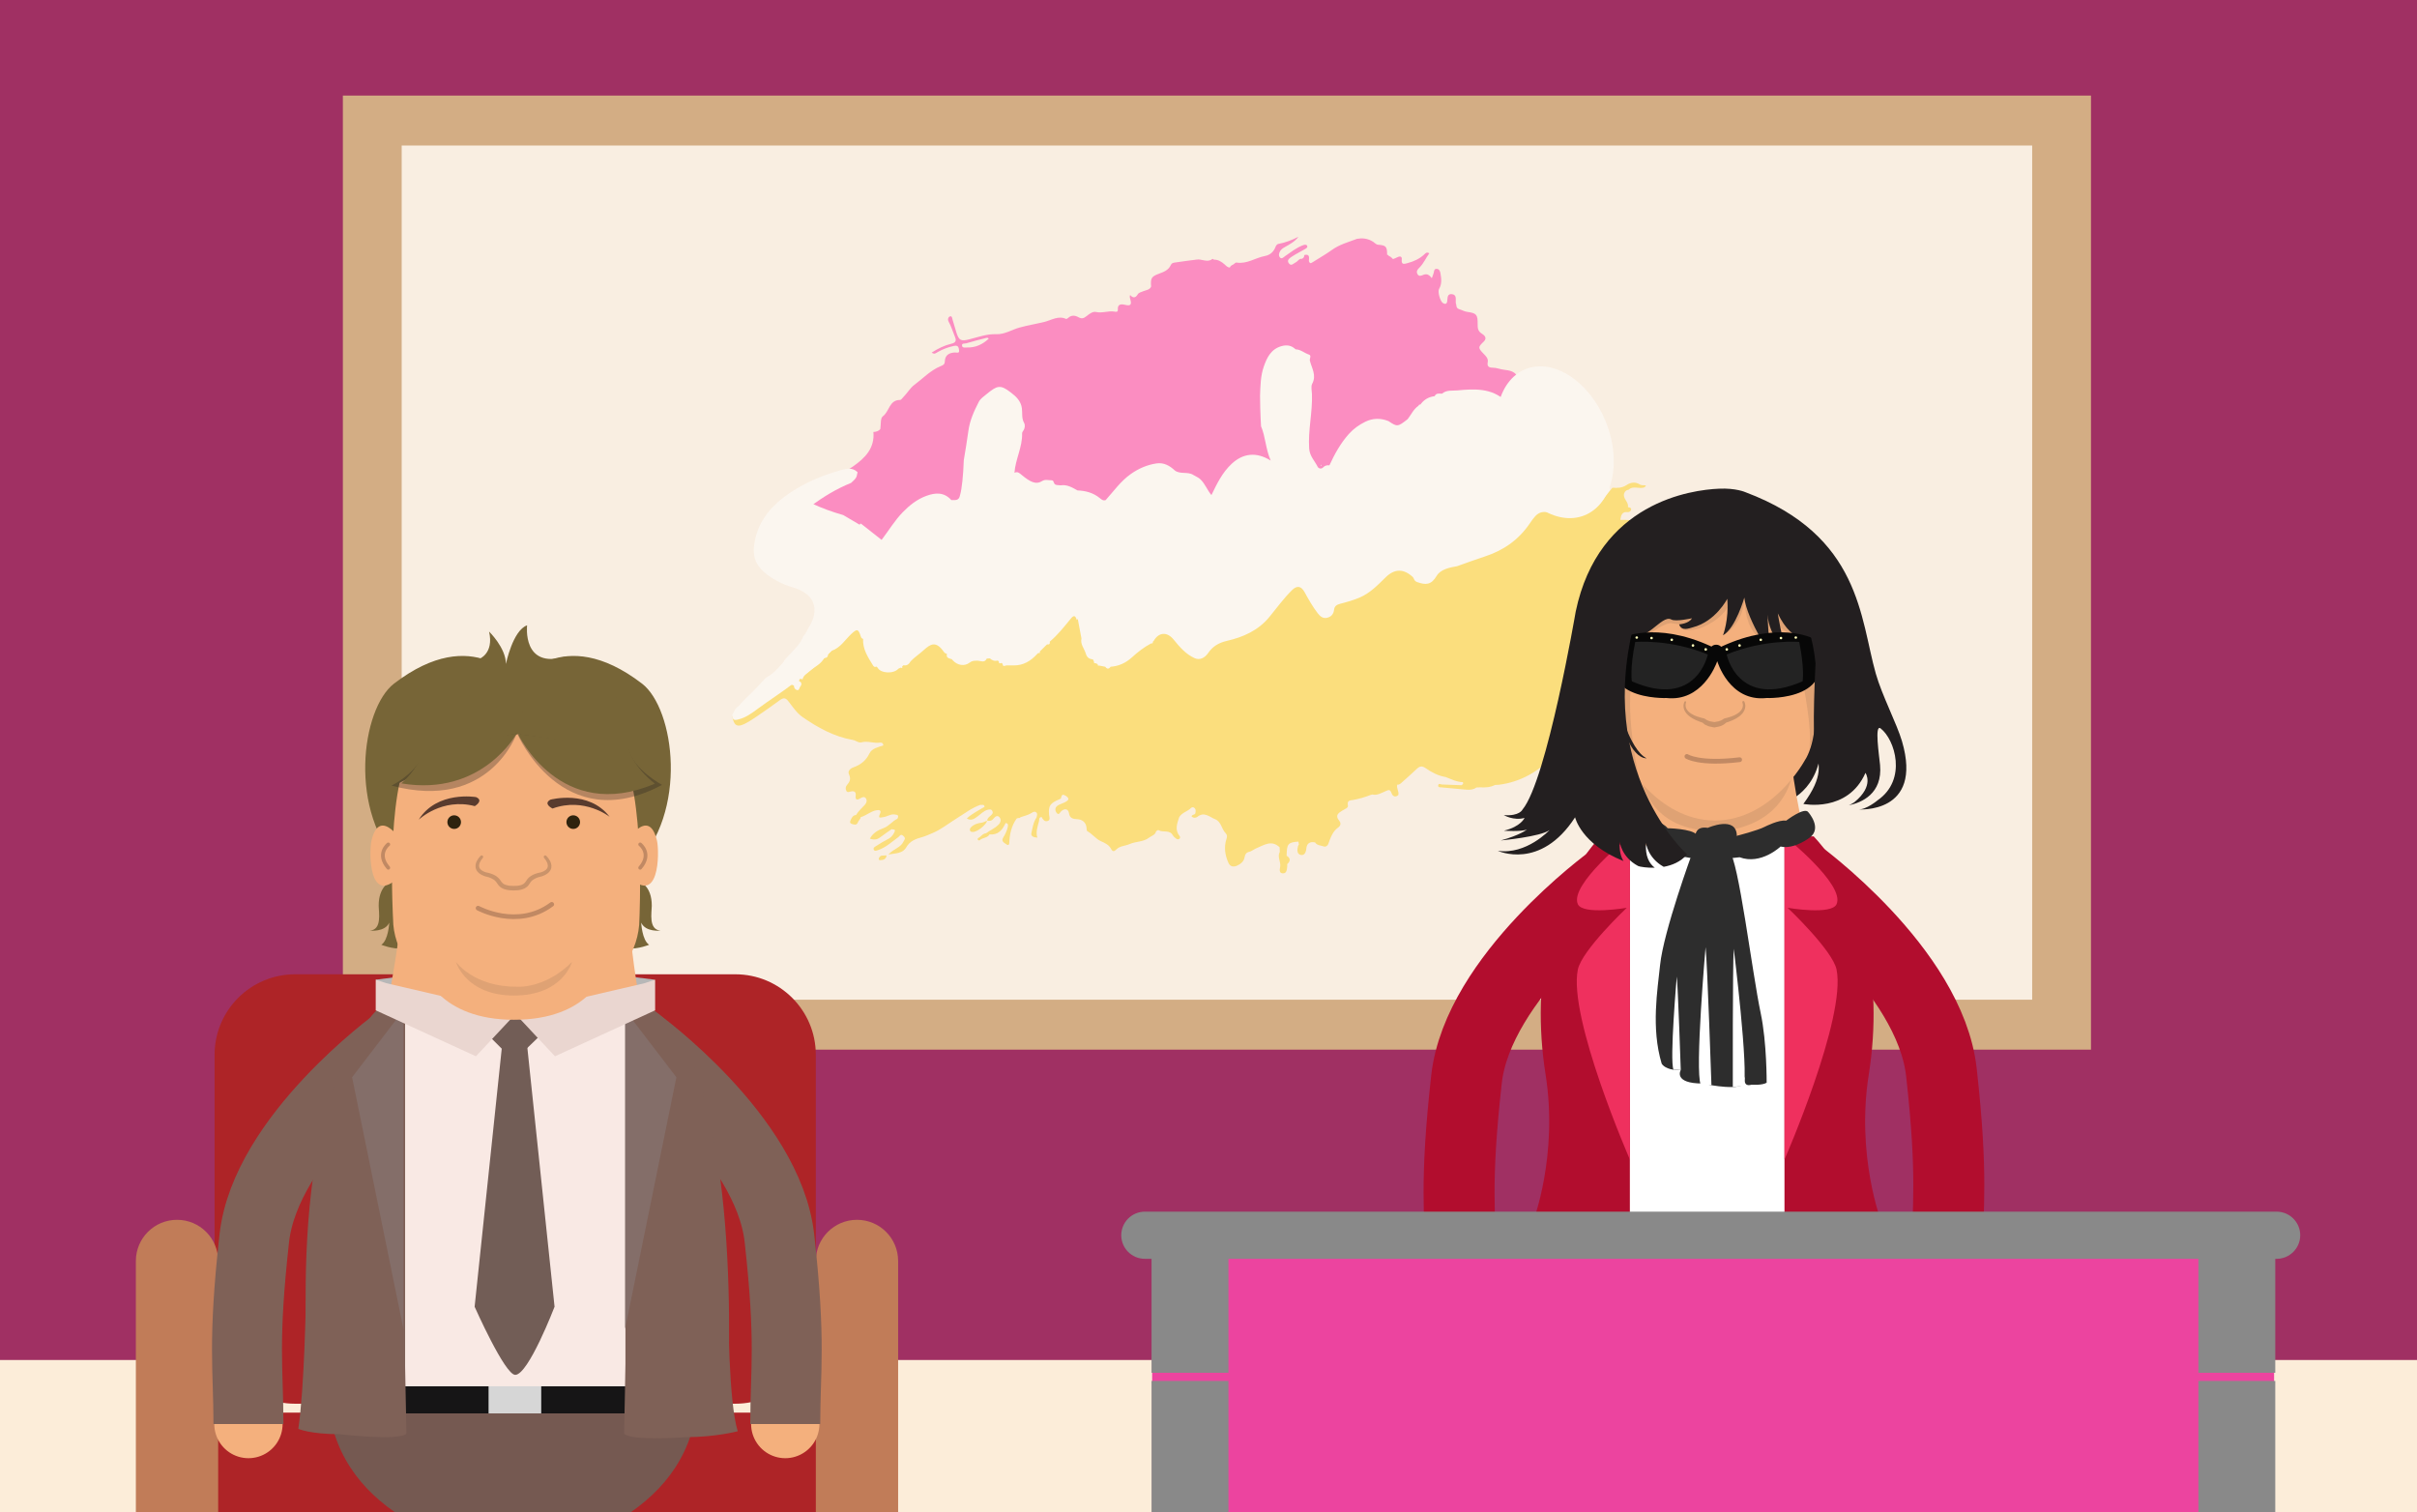 <?xml version="1.0" encoding="utf-8"?>
<!-- Generator: Adobe Illustrator 16.0.0, SVG Export Plug-In . SVG Version: 6.00 Build 0)  -->
<!DOCTYPE svg PUBLIC "-//W3C//DTD SVG 1.1//EN" "http://www.w3.org/Graphics/SVG/1.1/DTD/svg11.dtd">
<svg version="1.1" id="Layer_1" xmlns="http://www.w3.org/2000/svg" xmlns:xlink="http://www.w3.org/1999/xlink" x="0px" y="0px"
	 width="493.135px" height="308.511px" viewBox="0 0 493.135 308.511" enable-background="new 0 0 493.135 308.511"
	 xml:space="preserve">
<g>
	<rect y="-0.008" fill="#A03063" width="493.135" height="308.527"/>
	<rect y="277.492" fill="#FCEDD9" width="493.135" height="31.027"/>
	<rect x="42.559" y="288.23" fill="#AE2427" width="124.666" height="20.289"/>
	<rect x="69.955" y="19.5" fill="#D3AD84" width="356.666" height="194.666"/>
	<rect x="81.955" y="29.689" fill="#F9EEE1" width="332.666" height="174.289"/>
	<g opacity="0.5">
		<polygon fill-rule="evenodd" clip-rule="evenodd" fill="#FEFEFE" points="159.867,138.841 162.311,142.043 191.084,140.99 
			299.854,129.827 323.107,114.156 323.611,96.462 329.932,103.541 326.898,95.958 315.018,83.32 290.754,74.726 270.785,63.099 
			236.158,67.396 207.344,75.231 181.814,96.715 168.006,99.671 157.299,108.848 160.836,114.914 169.684,119.463 165.639,133.619 
					"/>
		<g>
			<path fill-rule="evenodd" clip-rule="evenodd" fill="#FDCE1A" d="M198.088,168.819c-0.189,0.202-0.264,0.431-0.156,0.688
				c0.098,0.232,0.32,0.231,0.531,0.244c0.848,0.051,2.707-1.389,2.947-2.281c-0.379,0.068-0.664,0.327-1.104,0.383
				C199.533,167.952,198.686,168.178,198.088,168.819z"/>
			<path fill-rule="evenodd" clip-rule="evenodd" fill="#FDCE1A" d="M201.41,167.47c0,0,0.014-0.003,0.021-0.004
				c0-0.002,0-0.004,0-0.007c0,0-0.012-0.001-0.016-0.002C201.414,167.462,201.412,167.466,201.41,167.47z"/>
			<path fill-rule="evenodd" clip-rule="evenodd" fill="#FDCE1A" d="M179.303,175.16c-0.059,0.188,0.035,0.347,0.23,0.344
				c0.6-0.008,1.158-0.11,1.338-0.814c0.01-0.034-0.016-0.078-0.043-0.18C180.287,174.653,179.568,174.322,179.303,175.16z"/>
			<path fill-rule="evenodd" clip-rule="evenodd" fill="#FDCE1A" d="M342.879,108.647c-0.166-0.487-0.617-0.253-0.977-0.155
				c-1.865,0.515-3.746,0.336-5.619,0.084c-0.646-0.088-1.209-0.287-0.566-1.118c0.252-0.325,0.252-0.849-0.299-0.835
				c-1.24,0.029-2.373-0.549-3.598-0.537c0,0.001-0.023-0.014-0.023-0.014c-0.414,0-0.828,0-1.209,0
				c0.148-0.956,0.355-1.73,1.506-1.579c0.256,0.034,0.604-0.125,0.686-0.457c0.105-0.423-0.234-0.467-0.523-0.535
				c-0.041-0.01-0.117-0.032-0.115-0.037c0.213-1.059-1.092-1.7-0.771-2.772c0.127-0.425,0.434-0.714,0.908-0.766
				c0.977-0.927,2.232-0.049,3.283-0.506c0.092-0.133,0.186-0.267,0.277-0.399c-0.41-0.039-0.902,0.055-1.213-0.143
				c-0.984-0.626-1.91-0.469-2.787,0.104c-0.895,0.586-1.846,0.616-2.844,0.53l-0.043,0.034c-1.627,1.821-2.73,4.122-5.205,5.152
				c-2.047,0.852-4.037,0.601-6.078,0.206c-0.123-0.023-0.24-0.071-0.363-0.101c-2.908-0.679-3.51-0.492-5.162,1.957
				c-2.271,3.364-5.373,5.548-9.205,6.787c-1.898,0.614-3.766,1.315-5.648,1.978c0.068,0.193,0.139,0.385,0.207,0.577
				c-0.068-0.192-0.139-0.384-0.207-0.577c-1.59,0.268-3.396,0.66-4.172,1.975c-1.107,1.875-2.232,1.892-3.99,1.262
				c-0.68-0.243-0.582-0.766-0.938-1.084c-1.865-1.678-3.682-1.649-5.49,0.127c-1.613,1.582-3.197,3.229-5.316,4.128
				c-1.262,0.536-2.602,0.914-3.934,1.256c-0.697,0.179-1.182,0.485-1.258,1.188c-0.102,0.922-0.594,1.481-1.443,1.678
				c-0.826,0.191-1.412-0.3-1.883-0.909c-1.049-1.354-1.881-2.844-2.705-4.341c-0.695-1.262-1.564-1.376-2.553-0.397
				c-1.699,1.682-3.102,3.615-4.607,5.456c-2.271,2.778-5.354,4.136-8.67,4.894c-1.699,0.389-2.908,1.135-3.834,2.483
				c-0.693,1.01-1.717,1.511-2.748,1.053c-1.83-0.812-3.105-2.334-4.326-3.829c-1.283-1.571-2.98-1.525-4.033,0.292
				c-0.062,0.062-0.127,0.123-0.189,0.185c0.064,0.289-0.064,0.382-0.336,0.332c-1.447,0.766-2.723,1.757-3.932,2.862
				c-1.215,1.111-2.666,1.791-4.342,1.908c-0.361,0.503-0.723,0.503-1.084,0c-0.41-0.079-0.82-0.159-1.232-0.238
				c-0.248,0.055-0.365-0.022-0.295-0.291c-0.154-0.067-0.311-0.135-0.465-0.202c-0.252,0.051-0.355-0.05-0.307-0.304
				c-0.074-0.156-0.15-0.312-0.225-0.47c-0.764-0.076-1.213-0.359-1.465-1.22c-0.295-1.01-1.145-1.854-0.871-3.039
				c-0.256-1.35-0.512-2.7-0.766-4.05c-0.014,0.04-0.018,0.086-0.041,0.118c-0.043,0.058-0.1,0.106-0.15,0.158
				c-0.371-1.394-0.963-0.594-1.379-0.084c-1.291,1.582-2.557,3.178-4.131,4.496c0.084,0.457-0.109,0.639-0.561,0.564
				c-0.494,0.485-0.988,0.972-1.482,1.457c0.105,0.296,0.008,0.391-0.287,0.287c-0.082,0.072-0.162,0.145-0.244,0.217
				c-1.295,1.421-2.822,2.359-4.818,2.326c-0.477-0.002-0.951-0.003-1.426-0.005c-0.314,0.028-0.756,0.398-0.801-0.298
				c-0.068-0.069-0.137-0.139-0.205-0.208c-0.301,0.115-0.592,0.213-0.57-0.294c-0.072-0.063-0.145-0.126-0.217-0.189
				c-0.619,0.167-1.146-0.006-1.602-0.44c-0.213,0.014-0.428,0.026-0.641,0.04c-0.441,0.979-1.305,0.422-1.936,0.432
				c-0.596,0.01-1.043-0.014-1.568,0.396c-1.041,0.81-2.467,0.561-3.406-0.442c-0.068-0.08-0.135-0.161-0.201-0.241
				c-0.506-0.209-1.242-0.205-1.012-1.095c-0.24-0.074-0.455-0.157-0.613-0.388c-1.623-2.35-2.729-1.661-4.145-0.371
				c-0.859,0.783-1.84,1.413-2.643,2.252c-0.33,0.552-0.732,0.977-1.461,0.817c-0.094,0.077-0.188,0.154-0.281,0.23
				c0.117,0.337-0.008,0.396-0.299,0.259c-0.16,0.074-0.318,0.148-0.477,0.222c-0.965,1.107-3.637,0.965-4.232-0.225
				c-0.084-0.073-0.168-0.146-0.25-0.219c-0.348,0.202-0.537,0.007-0.709-0.27c-1.023-1.66-2.107-3.297-2-5.377
				c-0.273-0.058-0.383-0.229-0.471-0.5c-0.498-1.544-0.754-1.619-1.953-0.488c-1.273,1.202-2.201,2.804-3.98,3.418
				c-0.244,0.228-0.488,0.455-0.732,0.683c-0.012,0.531-0.279,0.801-0.814,0.798c-0.617,1.259-1.934,1.748-2.896,2.627
				c-0.572,0.522-1.33,0.877-1.516,1.735c-0.389-0.204-0.662-0.163-0.711,0.342c0.607,0.225,0.572,0.746,0.279,1.071
				c-0.23,0.257-0.209,0.855-0.65,0.768c-0.391-0.077-0.688-0.441-0.674-0.926c-0.912-0.425-1.516-0.217-2.199,0.613
				c-0.66,0.8-1.857,0.951-2.711,1.691c-1.217,1.053-2.699,1.8-4.078,2.659c-0.639,0.397-1.287,0.293-1.627-0.353
				c-0.133-0.252-0.188-0.532-0.107-0.788l0.275,1.413c-0.025,0.195,1.459,1.628-0.338,0.253c-0.229-0.175-1.818,0.556-1.77,0.843
				c0.443,2.525,1.475,2.316,4.701,0.16c1.705-1.14,3.371-2.338,5.031-3.545c0.674-0.49,1.119-0.488,1.674,0.229
				c0.904,1.163,1.771,2.469,2.953,3.28c3.113,2.142,6.422,3.983,10.227,4.64c0.625,0.107,1.146,0.653,1.801,0.478
				c1.262-0.339,2.488,0.269,3.742,0.068c0.389-0.062,0.639,0.142,0.678,0.557c-1.047,0.396-2.318,0.565-2.848,1.668
				c-0.703,1.467-1.826,2.311-3.281,2.83c-0.689,0.246-1.182,0.796-0.885,1.419c0.447,0.939,0.166,1.543-0.434,2.209
				c-0.297,0.333-0.301,0.816-0.084,1.191c0.211,0.365,0.584,0.16,0.91,0.09c0.674-0.146,1.074,0.08,0.977,0.84
				c-0.113,0.882,0.277,0.98,0.922,0.572c0.395-0.25,0.857-0.411,1.127-0.053c0.318,0.42,0.191,0.949-0.193,1.376
				c-0.609,0.678-1.32,1.27-1.787,2.071c-0.533,0.031-0.801,0.421-0.996,0.824c-0.15,0.309-0.436,0.777,0.084,0.971
				c0.43,0.16,1.07,0.365,1.281-0.284c0.135-0.42,0.551-0.642,0.592-1.08c1.105-0.3,1.969-1.154,3.107-1.382
				c0.541-0.107,1.201-0.122,0.838,0.667c-0.496,1.083,0.045,0.796,0.686,0.713c0.826-0.106,1.537-0.721,2.426-0.517
				c0.238,0.055,0.557,0.012,0.57,0.349c0.006,0.185-0.09,0.478-0.227,0.544c-1.012,0.491-1.65,1.476-2.771,1.879
				c-1.07,0.384-2.148,0.972-2.771,2.141c0.844,0.299,1.49,0.205,2.117-0.275c0.756-0.582,1.555-1.111,2.334-1.663
				c0.281,0.136,0.943-0.127,0.529,0.682c-0.324,0.632-0.707,1.064-1.338,1.376c-0.785,0.388-1.531,0.857-2.271,1.327
				c-0.295,0.188-0.789,0.39-0.557,0.835c0.176,0.336,0.592,0.143,0.912,0.034c1.564-0.531,2.744-1.657,4.039-2.602
				c0.336-0.182,0.465-0.833,1.098-0.246c0.547,0.507,0.176,0.729-0.01,1.136c-0.572,1.254-2.018,1.447-3.074,2.632
				c1.516-0.272,2.926-0.2,3.631-1.444c0.754-1.328,1.977-1.753,3.24-2.104c0.773-0.214,1.471-0.551,2.191-0.854
				c1.762-0.742,3.232-1.963,4.84-2.946c1.58-0.967,3.066-2.158,4.854-2.784c0.311,0.089,0.801-0.215,0.873,0.396
				c-1.209,0.727-2.5,1.338-3.631,2.388c0.973,0.544,1.543,0.027,2.145-0.387c0.707-0.485,1.275-1.202,2.152-1.403
				c0.334-0.076,0.756-0.174,0.949,0.334c0.154,0.408-0.086,0.566-0.332,0.826c-0.291,0.308-0.775,0.536-0.729,1.084
				c0.438,0.055,0.822,0.08,1.18-0.34c0.312-0.364,0.805-0.944,1.309-0.358c0.402,0.468,0.25,1.054-0.24,1.54
				c-0.744,0.735-1.711,1.118-2.531,1.726c-0.684,0.034-0.99,0.687-1.541,0.945c-0.152,0.072-0.207,0.273-0.074,0.415
				c0.066,0.07,0.281,0.12,0.324,0.077c0.572-0.586,1.576-0.441,2.031-1.212c1.762,0.16,2.643-0.92,3.283-2.337
				c0.498,0.086,0.545,0.352,0.438,0.817c-0.182,0.788-0.514,1.482-0.936,2.165c-0.5,0.812,0.271,1.083,0.736,1.43
				c0.264,0.197,0.494,0.038,0.504-0.285c0.051-1.812,0.441-3.518,1.498-5.027c0.111-0.039,0.223-0.078,0.334-0.117
				c0.188,0.042,0.348,0.009,0.463-0.157c0.695-0.242,1.434-0.404,2.066-0.758c0.383-0.214,0.717-0.524,1.104-0.255
				c0.348,0.241,0.182,0.683,0.107,1.048c-0.662,0.97-0.824,2.123-1.061,3.222c-0.135,0.628,0.479,0.88,1.219,0.905
				c-0.35-1.107,0.02-2.127,0.283-3.163c0.191-0.347-0.102-0.961,0.566-1.049c0.002,0.008,0.006,0.015,0.01,0.021
				c0,0,0.008,0,0.012-0.001c0.254,0.494,0.604,0.985,1.197,0.811c0.666-0.195,0.365-0.812,0.324-1.295
				c-0.156-1.857,0.191-2.358,2.229-3.198c0.205-0.085,0.227-0.229,0.256-0.383c0.062-0.346,0.26-0.592,0.596-0.436
				c0.326,0.148,0.719,0.388,0.836,0.685c0.131,0.326-0.297,0.571-0.57,0.725c-0.467,0.261-0.996,0.405-1.463,0.665
				c-0.621,0.346-0.771,0.935-0.391,1.495c0.496,0.729,0.721-0.045,1.008-0.287c0.744-0.627,1.439-0.447,1.574,0.488
				c0.148,1.025,0.904,1.127,1.648,1.16c1.064,0.048,1.803,0.663,1.914,1.73c0.025,0.245,0.012,0.63,0.152,0.707
				c1.029,0.57,1.785,1.614,2.771,2.05c0.889,0.393,1.643,0.746,2.084,1.57c0.338,0.631,0.658,0.55,1.053,0.145
				c0.752-0.779,1.834-0.72,2.709-1.115c1.293-0.583,2.793-0.391,3.998-1.324c0.502-0.39,1.199-0.489,1.418-1.238
				c0.043-0.143,0.422-0.346,0.504-0.295c0.904,0.573,2.285-0.162,2.945,1.092c0.148,0.28,0.459,0.486,0.723,0.689
				c0.174,0.132,0.408,0.133,0.588-0.011c0.199-0.159,0.18-0.399,0.045-0.565c-1.029-1.262-0.49-2.549-0.084-3.836
				c0.551-0.952,1.693-1.148,2.42-1.887c0.217-0.221,0.555-0.203,0.779,0.081c0.23,0.292,0.176,0.617,0.107,0.961
				c-0.088,0.439-0.709,0.238-0.777,0.675c0.379,0.394,0.912,0.308,1.18,0.093c1.406-1.122,2.451,0.011,3.613,0.476
				c1.287,0.515,1.293,1.976,2.123,2.819c0.377,0.385,0.369,0.716,0.201,1.224c-0.555,1.684-0.285,3.351,0.432,4.926
				c0.328,0.719,1.049,0.834,1.73,0.514c0.73-0.342,1.396-0.838,1.533-1.703c0.092-0.567,0.332-0.973,0.869-1.093
				c0.6-0.134,1.039-0.547,1.57-0.766c1.539-0.634,3.09-1.753,4.717-0.173c0.01,0.309,0.02,0.618,0.027,0.928
				c-0.562,1.023,0.258,2.011,0.082,3.043c-0.08,0.477-0.283,1.283,0.5,1.336c0.83,0.056,0.871-0.741,0.939-1.373
				c0.02-0.167,0-0.337-0.002-0.506c0.668-0.606,0.721-1.181-0.094-1.707l-0.023-0.027c0.031-2.404,0.271-2.698,2.342-2.863
				l0.072,0.036c0.027,0.188,0.055,0.377,0.082,0.566c-0.061,0.109-0.154,0.212-0.18,0.33c-0.164,0.724-0.264,1.617,0.588,1.791
				c0.725,0.147,1.055-0.539,1.119-1.337c0.082-1.027,0.752-1.444,1.777-1.222c0.422,0.647,1.176,0.601,1.789,0.822
				c0.393,0.142,0.785-0.166,0.91-0.513c0.479-1.308,0.896-2.636,2.152-3.453l0.012-0.019c0.436-0.388,0.363-0.917,0.086-1.246
				c-0.998-1.189-0.062-1.669,0.746-2.165c0.424-0.261,1.115-0.483,1.01-0.952c-0.256-1.139,0.559-1.043,1.146-1.152
				c1.225-0.228,2.404-0.58,3.559-1.034c0.098-0.021,0.197-0.041,0.295-0.061c0.982,0.224,1.809-0.313,2.629-0.66
				c0.66-0.28,0.961-0.484,1.277,0.39c0.281,0.771,0.889,0.843,1.381,0.362c0.17-0.727-0.432-1.371-0.223-2.102
				c0.43,0.051,0.688-0.227,0.969-0.484c0.986-0.898,2.008-1.758,2.965-2.686c0.615-0.595,1.082-0.747,1.883-0.184
				c1.211,0.852,2.545,1.546,4.049,1.798c1.152,0.426,2.254,1.024,3.527,1.041c0.018,0.112,0.037,0.224,0.055,0.335
				c-0.105,0.097-0.211,0.194-0.316,0.291c-1.336-0.049-2.672-0.097-4.006-0.148c-0.293-0.012-0.73-0.341-0.773,0.227
				c-0.029,0.389,0.391,0.34,0.672,0.365c1.699,0.158,3.396,0.324,5.098,0.466c0.713,0.06,1.414-0.003,2.025-0.445
				c0.27-0.012,0.539-0.024,0.809-0.036c1.031,0.067,2.043,0.004,2.988-0.479c0.273-0.014,0.547-0.028,0.822-0.042c0,0,0,0,0-0.001
				c2.135-0.281,4.154-0.927,6.051-1.953c5.316-2.88,8.023-7.567,9.367-13.279c0.496-2.109,0.443-4.244,0.686-6.362
				c0.086-0.747,0.266-0.99,1.004-0.704c1.379,0.534,2.783,0.876,3.844,2.144c0.766,0.913,2.166,1.006,3.494,1.552
				c-0.297-0.697-0.705-0.844-1.039-1.065c-0.594-0.394-1.211-0.756-1.787-1.173c-0.219-0.157-0.551-0.419-0.338-0.718
				c0.236-0.332,0.486-0.047,0.729,0.137c0.4,0.304,0.807,0.655,1.27,0.806c0.654,0.212,1.229,0.885,2.17,0.494
				c-0.471-0.539-0.99-0.788-1.502-1.052c-0.449-0.231-0.906-0.453-1.32-0.737c-0.209-0.144-0.562-0.369-0.275-0.697
				c0.191-0.219,0.467-0.066,0.684,0.074c0.494,0.32,0.975,0.66,1.484,0.952c0.309,0.179,0.715,0.517,1.008,0.098
				c0.367-0.524-0.227-0.769-0.518-0.955c-0.809-0.519-1.689-0.926-2.516-1.419c-0.223-0.133-0.596-0.333-0.428-0.674
				c0.158-0.326,0.51-0.117,0.791-0.105c0.592,0.025,1.545,1.104,1.631-0.52c0-0.015,0.393-0.061,0.576-0.005
				c0.807,0.245,1.594,0.535,2.25,1.099c0.238,0.205,0.484,0.516,0.869,0.16c-0.037-0.112-0.047-0.255-0.121-0.337
				c-0.508-0.557-1.027-1.104-1.549-1.648c-0.229-0.239-0.588-0.442-0.447-0.829c0.164-0.452,0.545-0.202,0.861-0.188
				c0.881,0.035,1.123-1.158,2.035-1.085c-0.016-0.161,0-0.337-0.057-0.482c-0.523-1.32-0.561-2.965-2.367-3.426
				c-0.291-0.074-0.631-0.369-0.746-0.646c-0.385-0.922-1.105-1.297-2.012-1.506c-0.945-0.219-1.293-0.976-1.48-1.833
				c-0.146-0.659,0.877-0.254,0.783-0.91c-0.531-0.188-1.076-0.406-1.637-0.57c-0.383-0.111-0.955,0.021-0.971-0.562
				c-0.018-0.571,0.279-1.061,0.863-1.267c0.855-0.304,1.734-0.293,2.604-0.074c0.979,0.246,1.959,0.248,2.799-0.312
				c1.574-1.052,3.301-1.246,5.117-1.139c0.768,0.045,1.893-0.021,1.838-0.827c-0.094-1.438,0.861-1.767,1.705-2.316
				c0.365-0.238,0.771-0.458,0.662-0.96c-0.111-0.508-0.6-0.324-0.945-0.408c-0.754-0.185-1.779-0.206-1.016-1.456
				c0.248-0.408,0.062-0.646-0.318-0.758c-0.441-0.129-0.896-0.203-1.346-0.304c-0.41-0.092-0.877-0.143-0.902-0.698
				c-0.025-0.543,0.398-0.711,0.818-0.795c1.42-0.285,2.68-0.981,4.002-1.516C342.549,109.219,343.047,109.138,342.879,108.647z
				 M178.57,149.316c-0.426-0.044-0.848-0.1-1.27-0.165C177.723,149.216,178.145,149.272,178.57,149.316z M177.1,149.119
				c-2.428-0.396-4.775-1.138-7.064-2.136l0,0C172.324,147.981,174.672,148.722,177.1,149.119z M170.326,146.089
				c-0.043-0.079-0.107-0.149-0.193-0.212C170.219,145.94,170.283,146.01,170.326,146.089z M287.289,157.062L287.289,157.062
				c0.031,0.034,0.062,0.067,0.098,0.1C287.352,157.129,287.318,157.096,287.289,157.062z M287.895,156.417
				c-0.027-0.032-0.055-0.063-0.082-0.095C287.842,156.354,287.869,156.386,287.895,156.417L287.895,156.417z M308.475,156.884
				c0.107-0.052,0.213-0.089,0.32-0.119C308.689,156.795,308.582,156.833,308.475,156.884z M308.994,157.859
				c0.484-0.271,0.898-0.698,1.42-0.894C309.893,157.161,309.479,157.587,308.994,157.859z M309.562,156.656h-0.002
				c0.295-0.326,0.613-0.624,0.947-0.904C310.174,156.032,309.855,156.33,309.562,156.656z M311.391,156.778
				c1.334-0.446,2.055-1.644,2.869-2.644C313.445,155.134,312.725,156.332,311.391,156.778z M319.137,138.414
				c0.023,0.518,0.047,1.033,0.068,1.549c0,0.001,0,0.001,0,0.001C319.184,139.447,319.16,138.931,319.137,138.414
				c-0.133,0.012-0.264,0.023-0.396,0.035C318.873,138.437,319.004,138.425,319.137,138.414c0.188-0.536,0.35-0.479,0.506-0.304
				C319.486,137.935,319.324,137.878,319.137,138.414z M320.186,138.458c-0.006,1.002-0.01,2.004-0.016,3.006
				C320.176,140.462,320.18,139.46,320.186,138.458c0.012-0.247,0.045-0.495,0.049-0.742
				C320.23,137.963,320.197,138.211,320.186,138.458z M321.283,137.119c0.279,1.126,0.236,2.26,0.102,3.377
				C321.52,139.378,321.562,138.245,321.283,137.119c-0.031-0.071-0.057-0.143-0.078-0.216c-0.305-0.152-0.561-0.232-0.736-0.169
				c0.176-0.064,0.432,0.016,0.736,0.169C321.227,136.976,321.252,137.047,321.283,137.119c0.303-0.058,0.406-0.219,0.439-0.414
				C321.689,136.9,321.586,137.061,321.283,137.119z"/>
		</g>
		<path fill-rule="evenodd" clip-rule="evenodd" fill="#FE2CA2" d="M305.846,75.232c-0.434-0.136-0.904-0.207-1.359-0.214
			c-0.754-0.011-1.102-0.323-0.953-1.08c0.154-0.787-0.342-1.241-0.814-1.731c-1.205-1.254-1.18-1.375,0.012-2.517
			c0.752-0.719,0.123-1.298-0.41-1.624c-0.787-0.482-0.852-1.118-0.84-1.913c0.025-1.947-0.215-2.263-2.143-2.521
			c-0.613-0.082-1.09-0.397-1.645-0.555c-0.42-0.118-0.568-0.465-0.57-0.879c-0.041-0.161-0.111-0.321-0.113-0.483
			c-0.018-0.693,0.211-1.599-0.793-1.699c-0.975-0.099-0.859,0.792-0.943,1.432c-0.082,0.615-0.436,0.66-0.885,0.386
			c-0.547-0.333-1.107-2.32-0.785-2.866c0.604-1.02,0.488-2.093,0.293-3.171c-0.072-0.408-0.197-0.869-0.709-0.928
			c-0.615-0.07-0.58,0.443-0.684,0.843c-0.094,0.356-0.248,0.696-0.375,1.044c-0.434-0.555-0.896-1-1.701-0.689
			c-0.408,0.159-0.895,0.441-1.219-0.133c-0.309-0.547-0.002-0.948,0.383-1.321c0.873-0.847,1.314-1.966,2.025-2.926
			c-0.543-0.336-0.764-0.017-0.994,0.199c-0.975,0.906-2.141,1.459-3.404,1.787c-0.582,0.151-1.385,0.496-1.217-0.768
			c0.072-0.543-0.342-0.701-0.852-0.438c-0.297,0.153-0.615,0.269-0.922,0.4c0,0.001-0.068-0.076-0.068-0.076
			c-0.084-0.024-0.139-0.077-0.166-0.159c-0.041-0.021-0.078-0.05-0.109-0.085c-0.076-0.015-0.127-0.059-0.152-0.13
			c-0.041-0.021-0.074-0.049-0.102-0.087c-0.191-0.006-0.314-0.107-0.385-0.281c-0.078-0.021-0.156-0.043-0.236-0.063
			c0-1.672-0.221-1.928-1.818-2.049c-0.277-0.021-0.467-0.151-0.66-0.317c-0.92-0.789-2.242-1.138-3.416-0.91
			c-0.082,0.016-0.176-0.008-0.252,0.021c-1.74,0.673-3.559,1.138-5.117,2.266c-1.285,0.931-2.688,1.696-4.023,2.561
			c-0.477,0.309-0.57,0.001-0.686-0.34l0.018-0.064c0.057-0.666,0.146-1.359-0.908-1.131c-0.021,0.051-0.045,0.102-0.066,0.152
			c0.029,0.306-0.166,0.463-0.395,0.598l-0.021,0.04c-0.615-0.118-0.836,0.484-1.271,0.696c-0.457,0.223-0.928,0.865-1.418,0.241
			c-0.535-0.684,0.172-1.093,0.613-1.391c0.828-0.558,1.74-0.99,2.6-1.502c0.268-0.16,0.709-0.366,0.482-0.741
			c-0.18-0.297-0.619-0.166-0.932-0.04c-1.295,0.522-2.387,1.376-3.52,2.162c-0.32,0.223-0.689,0.7-1.068,0.304
			c-0.32-0.335-0.227-0.889,0.027-1.301c0.217-0.355,0.547-0.595,0.93-0.81c1.018-0.571,2.07-1.117,2.803-2.124
			c-1.301,0.679-2.643,1.188-4.072,1.459c-0.426,0.08-0.551,0.497-0.699,0.836c-0.406,0.923-1.133,1.457-2.088,1.637
			c-1.945,0.367-3.67,1.693-5.791,1.328c-0.176-0.03-0.406,0.248-0.609,0.384c-0.305,0.137-0.604,0.278-0.729,0.624
			c-0.469,0.01-0.73-0.324-1.041-0.601c-0.629-0.559-1.316-1.013-2.211-0.992l-0.023-0.008c-0.166-0.202-0.33-0.179-0.49,0.008
			l-0.01,0.003c-0.973,0.536-1.934-0.133-2.893-0.034c-1.494,0.153-2.977,0.409-4.467,0.604c-0.391,0.051-0.736,0.104-0.918,0.521
			c-0.465,1.069-1.471,1.418-2.451,1.783c-1.488,0.555-1.711,0.915-1.564,2.616c-0.297,0.683-0.986,0.706-1.561,0.927
			c-0.396,0.213-0.91,0.217-1.176,0.666c-0.436,0.738-0.967,0.801-1.551,0.115c-0.141,0.405-0.02,0.673,0.059,0.958
			c0.26,0.933,0.104,1.354-1.041,1.063c-0.648-0.165-1.617-0.3-1.521,0.983c0.043,0.563-0.457,0.429-0.727,0.387
			c-1.246-0.198-2.451,0.376-3.73,0.079c-0.656-0.151-1.375,0.408-1.914,0.843c-0.566,0.458-0.994,0.604-1.658,0.228
			c-0.684-0.388-1.428-0.479-2.094,0.133c-0.119,0.108-0.34,0.257-0.434,0.214c-1.59-0.728-2.998,0.258-4.406,0.603
			c-1.699,0.417-3.438,0.699-5.133,1.169c-1.568,0.435-2.975,1.411-4.738,1.343c-1.842-0.071-3.623,0.575-5.4,1.03
			c-1.785,0.457-2.186,0.295-2.729-1.464c-0.258-0.832-0.486-1.672-0.746-2.503c-0.094-0.298-0.107-0.839-0.529-0.694
			c-0.387,0.132-0.516,0.644-0.283,1.063c0.553,0.997,0.861,2.09,1.301,3.129c0.373,0.882,0.025,1.2-0.762,1.389
			c-1.424,0.339-2.711,0.979-3.986,1.796c0.543,0.463,0.881,0.086,1.264-0.127c1.029-0.576,2.107-0.982,3.279-1.231
			c0.887-0.188,0.947,0.337,1.033,0.849c0.131,0.768-0.514,0.476-0.848,0.492c-1.211,0.059-2.025,0.556-2.059,1.857
			c-0.016,0.621-0.441,0.77-0.855,0.939c-2.09,0.856-3.621,2.523-5.383,3.832c-0.832,0.618-1.439,1.694-2.236,2.488
			c-0.207,0.207-0.432,0.574-0.646,0.572c-2.227-0.026-2.186,2.374-3.529,3.34c-0.527,0.379-0.363,1.721-0.514,2.624
			c0,0,0,0,0,0.001c-0.381,0.404-0.869,0.549-1.406,0.568c0.287,3.308-1.676,5.289-4.111,7.003
			c-1.725,1.213-3.795,1.943-5.143,3.681c-0.189,0.045-0.377,0.091-0.564,0.136c-0.113,0.114-0.225,0.228-0.336,0.342
			c-0.006,0.083-0.018,0.167-0.025,0.251c0.008-0.084,0.02-0.17,0.025-0.255c-0.717-0.362-0.82,0.231-0.961,0.66
			c-0.092,0.278-0.076,0.604-0.473,0.58c-1.068-0.064-1.316,0.741-1.621,1.493c-0.023,0.369,0.248,0.501,0.514,0.628
			c2.109,1.012,4.301,1.796,6.547,2.437c1.123,0.661,2.246,1.322,3.369,1.983c0.055-0.3,0.162-0.304,0.395-0.118
			c1.346,1.073,2.703,2.133,4.057,3.196c1.438-1.877,2.648-3.928,4.307-5.634c1.377-1.417,2.898-2.633,4.781-3.331
			c1.877-0.695,3.648-0.817,5.135,0.839c0.721-0.035,1.574,0.247,1.785-1.023c0.371-1.253,0.65-3.993,0.76-7.1
			c0.314-1.98,0.674-3.955,0.932-5.943c0.279-2.152,1.156-4.078,2.129-5.969c0.34-0.662,0.975-1.078,1.584-1.577
			c2.15-1.756,2.789-2.014,4.922-0.356c1.113,0.826,2.09,1.773,2.283,3.221c0.135,1.011-0.096,2.044,0.465,3.032
			c0.221,0.393,0.18,1.063-0.178,1.558c-0.117,0.162-0.244,0.372-0.238,0.557c0.078,2.798-1.373,5.295-1.561,8.038
			c0.646-0.326,1.016,0.062,1.49,0.452c1.699,1.398,2.895,2.049,4.178,1.219c0.584-0.378,1.307-0.131,1.969-0.139
			c0.098-0.001,0.252,0.092,0.285,0.179c0.301,0.771,0.295,0.773,1.492,0.849c1.314-0.212,2.371,0.438,3.443,1.035
			c1.672,0.066,3.234,0.484,4.545,1.56c0.379,0.312,0.695,0.577,1.201,0.423c1.646-1.821,3.055-3.855,5.105-5.309
			c1.613-1.144,3.363-1.901,5.289-2.186c1.461-0.215,2.686,0.455,3.732,1.451c1.121,0.83,2.592,0.158,3.781,0.912
			c0.471,0.298,1.023,0.492,1.445,0.9c0.955,0.92,1.385,2.207,2.236,3.198c1.113-2.295,2.199-4.581,4.127-6.376
			c2.295-2.136,5.004-2.51,7.965-0.662c-1.047-2.406-1.049-4.783-1.943-6.945c0,0.835-0.23-3.342-0.23-6.266
			c0.074-2.016,0.092-4.057,0.764-5.976c0.639-1.824,1.455-3.548,3.604-4.161c1.145-0.325,2.053-0.137,2.887,0.651
			c1.035,0.019,1.789,0.766,2.719,1.071c0.592,0.193,0.084,0.813,0.191,1.246c0.375,1.529,1.402,2.974,0.475,4.704
			c-0.297,0.557-0.076,1.405-0.051,2.118c0.133,3.719-0.824,7.375-0.568,11.115c0.105,1.563,1.164,2.529,1.766,3.774
			c0.104,0.212,0.676,0.506,1.094,0.05c0.328-0.357,0.779-0.478,1.27-0.408c1.064-2.307,2.277-4.521,3.988-6.425
			c0.938-1.042,2.066-1.847,3.316-2.463c1.549-0.763,3.141-0.779,4.742-0.143c1.805,1.208,1.893,1.198,3.924-0.4
			c0.721-0.923,1.191-2.05,2.213-2.729c0.045-0.206,0.189-0.254,0.375-0.238c0.057-0.075,0.113-0.15,0.172-0.226
			c0.695-0.862,1.602-1.345,2.695-1.484l0.051-0.019c0.32-0.66,0.916-0.502,1.463-0.493l0.062-0.02
			c0.916-0.792,2.088-0.55,3.123-0.65c3.479-0.335,6.975-0.509,9.82,2.149c0.295-0.438,0.551-0.912,0.904-1.298
			c0.164-0.18,0.174,0.147,0.246,0.253c0.07-0.01,0.141-0.013,0.211-0.011c-0.035-1.287,0.199-2.528,0.635-3.734
			c-0.066-0.137-0.023-0.223,0.119-0.263c0.033-0.092,0.066-0.184,0.1-0.276C308.461,75.346,307.041,75.607,305.846,75.232z
			 M168.01,99.583c-0.002,0.029-0.004,0.059-0.004,0.088C168.006,99.642,168.008,99.613,168.01,99.583z M197.311,70.899
			c-0.391-0.011-0.979,0.154-1.033-0.397c-0.053-0.512,0.572-0.363,0.881-0.457c1.295-0.396,2.611-0.721,3.924-1.058
			c0.225-0.058,0.488-0.15,0.646,0.113C200.484,70.271,199.041,70.949,197.311,70.899z M269.518,95.064
			c-0.027-0.059-0.062-0.115-0.08-0.177c-0.004-0.014,0.051-0.045,0.078-0.067c0.029,0.059,0.059,0.117,0.088,0.176
			C269.574,95.018,269.547,95.042,269.518,95.064z"/>
		<path fill-rule="evenodd" clip-rule="evenodd" fill="#FEFEFE" d="M156.027,138.546c0.084-0.085,0.168-0.169,0.25-0.254
			c1.406-0.747,2.443-1.912,3.477-3.08c0.334-0.615,0.807-1.102,1.295-1.607c1.105-1.147,2.27-2.276,2.865-3.816
			c0.539-0.544,0.783-1.267,1.166-1.906c1.619-2.556,1.461-5.105-0.486-6.647c-0.816-0.647-1.775-1.089-2.793-1.379
			c-1.867-0.532-3.59-1.382-5.154-2.514c-2.008-1.452-3.121-3.235-2.797-5.938c0.559-4.689,3.213-7.954,6.832-10.503
			c3.25-2.287,6.908-3.869,10.752-4.938c1.184-0.33,2.461-0.682,3.533,0.384c-0.057,0.262-0.113,0.524-0.172,0.785
			c-0.193,0.625-0.729,0.968-1.156,1.4c-2.963,1.194-5.682,2.839-8.215,4.749c-1.734,1.309-3.262,2.879-3.93,5.07
			c-0.234,0.772-0.221,1.438,0.566,1.888c-0.1,0.967,0.764,1.243,1.273,1.772c-0.025,0.369,0.248,0.5,0.514,0.628
			c2.107,1.012,4.301,1.796,6.547,2.437c1.123,0.661,2.246,1.322,3.369,1.983c2.742,2.858,2.27,6.046,0.617,9.708
			c-0.508,1.128-1.297,2.128-1.959,3.187c-1.217,1.241-2.451,2.466-3.646,3.728c-1.994,2.104-4.338,3.768-6.615,5.54
			c-2.49,1.938-5.15,3.609-7.676,5.481c-1.174,0.871-2.369,1.742-3.84,2.085c-0.371,0.087-0.781,0.235-1.059-0.101
			c-0.254-0.307-0.26-0.802-0.057-1.076c0.377-0.515,0.488-1.257,1.191-1.514c0.031,0.021,0.062,0.043,0.092,0.064
			c-0.033-0.019-0.068-0.037-0.102-0.056c0.893-1.205,2.078-2.125,3.1-3.204L156.027,138.546z"/>
		
			<ellipse transform="matrix(0.927 -0.375 0.375 0.927 -10.686 125.567)" fill-rule="evenodd" clip-rule="evenodd" fill="#FEFEFE" cx="317.286" cy="90.239" rx="11.165" ry="16.078"/>
	</g>
	<g>
		<path fill="#231F20" d="M363.568,163.96c0,0,6.938-1.703,7.912-10.587l-0.609-8.032l-3.771,6.57
			C367.1,151.912,361.258,162.135,363.568,163.96z"/>
		<path fill="#F4B07D" d="M372.16,184.466h-43.873c0,0,7.184-26.522,7.184-39.233c0-7.347,29.379-7.344,29.379,0
			C364.85,163.602,372.16,184.466,372.16,184.466z"/>
		<path opacity="0.1" fill="#231F20" d="M334.809,158.444c0,0,1.145,11.331,15.658,11.115c5.041-0.075,14.035-2.677,15.496-12.899
			L334.809,158.444z"/>
		
			<path fill="none" stroke="#F4B07D" stroke-width="14.144" stroke-linecap="round" stroke-linejoin="round" stroke-miterlimit="10" d="
			M328.572,179.62c0,0-27.035,19.614-29.371,40.634c-2.416,21.731-1.209,26.96-1.209,38.47"/>
		<path fill="none" stroke="#B20D2E" stroke-width="14.484" stroke-linejoin="round" stroke-miterlimit="10" d="M328.572,179.62
			c0,0-27.035,19.614-29.371,40.634c-2.416,21.731-1.209,26.96-1.209,38.47"/>
		
			<path fill="none" stroke="#F4B07D" stroke-width="14.144" stroke-linecap="round" stroke-linejoin="round" stroke-miterlimit="10" d="
			M366.73,178.159c0,0,27.035,19.613,29.373,40.636c2.41,21.729,1.205,26.959,1.205,38.468"/>
		<path fill="none" stroke="#B20D2E" stroke-width="14.484" stroke-linejoin="round" stroke-miterlimit="10" d="M366.73,178.159
			c0,0,27.035,19.613,29.373,40.636c2.41,21.729,1.205,26.959,1.205,38.468"/>
		<path opacity="0.2" fill="#232222" d="M352.07,234.369c0,0.962-0.479,1.741-1.072,1.741c-0.592,0-1.07-0.779-1.07-1.741
			c0-0.965,0.479-1.743,1.07-1.743C351.592,232.625,352.07,233.404,352.07,234.369z"/>
		<rect x="328.668" y="172.486" fill="#FFFFFF" width="39.348" height="75.502"/>
		<path fill="#B20D2E" d="M364.084,170.648v78.531h19.73c0,0-5.154-13.4-2.529-29.969c3.084-19.472-1.236-37.833-11.246-48.562
			H364.084z"/>
		<path fill="#EF305E" d="M364.094,170.611c0,0,12.406,9.891,10.617,13.874c-1.023,2.285-9.982,0.74-9.982,0.74
			s9.182,8.672,9.982,12.612c2.008,9.844-10.617,38.748-10.617,38.748V170.611z"/>
		<path fill="#2D2D2D" d="M329.049,165.583c0,0,9.25,0.891,11.197,3.407c0,0,4.867,0.081,5.922,1.298c0,0,5.598-0.404,8.193,0.244
			c0,0,4.221-1.056,5.762-1.866c0,0,2.84-1.461,4.299-1.217c0,0,3.812-2.92,4.543-1.704c0,0,2.84,3.164,0.326,5.111
			c0,0-3.164,2.516-6.004,1.866c0,0-3.977,3.813-8.355,2.19c0,0-10.223,1.379-14.117-1.136
			C340.814,173.778,327.914,169.316,329.049,165.583z"/>
		<path fill="#2D2D2D" d="M346.088,172.398c0,0-0.098-0.304-0.164-0.733c-0.176-1.141-0.137-3.167,2.516-2.755
			c0,0,5.842-2.596,5.922,1.623C354.361,170.533,348.441,173.939,346.088,172.398z"/>
		<path fill="#2D2D2D" d="M345.275,174.021c0,0-5.871,16.007-6.57,22.879c-0.51,5.004-1.867,12.818,0.324,20.119
			c0,0,0.49,0.983,2.414,1.247c0.422,0.059,0.91,0.081,1.48,0.052c0,0-1.623,2.759,4.461,2.759c0,0,6.004,1.379,8.195,0.324
			c0,0,0.08-1.217,0.486-1.784c0,0-0.648,2.271,1.299,1.703c0,0,2.189,0.162,3.082-0.406c0,0,0.055-8.198-1.217-14.198
			c-1.725-8.138-4.545-31.477-6.41-33.019L345.275,174.021z"/>
		<path fill="#FFFFFF" d="M342.111,199.252c0,0-1.496,17.096-0.668,19.014c0,0,1.154,0.052,1.48,0.052
			C342.924,218.318,342.354,201.443,342.111,199.252z"/>
		<path fill="#FFFFFF" d="M347.984,193.25c0,0-2.211,25.244-0.986,28.074c0,0,1.703,0.077,2.184,0.077
			C349.182,221.401,348.344,196.483,347.984,193.25z"/>
		<path fill="#FFFFFF" d="M353.736,193.584c0,0,3.107,25.151,1.984,28.024c0,0-1.699,0.136-2.18,0.152
			C353.541,221.761,353.492,196.831,353.736,193.584z"/>
		<path fill="#B20D2E" d="M332.539,170.648v78.531h-19.73c0,0,5.154-13.4,2.529-29.969c-3.082-19.472,1.238-37.833,11.246-48.562
			H332.539z"/>
		<path fill="#EF305E" d="M332.539,170.611c0,0-12.404,9.891-10.617,13.874c1.025,2.283,9.984,0.74,9.984,0.74
			s-9.182,8.672-9.984,12.612c-2.006,9.844,10.617,38.748,10.617,38.748V170.611z"/>
		<g>
			<path fill="#F4B07D" d="M370.697,131.159c-1.281-18.878-19.561-17.663-20.797-17.558c-1.236-0.105-19.516-1.32-20.795,17.558
				c0,0-1.324,18.381,2.484,24.012c0,0,6.572,12.151,18.24,12.249v0.006c0.023,0,0.047-0.002,0.07-0.002s0.047,0.002,0.07,0.002
				v-0.006c11.67-0.098,18.242-12.249,18.242-12.249C372.02,149.54,370.697,131.159,370.697,131.159z"/>
			<path opacity="0.1" fill="#231F20" d="M336.354,129.642c0.08-0.242,3.566-2.92,4.947-2.434l1.301,0.184
				c0,0-0.256,1.938,3.975,0.872c0.324-0.081,4.785-1.542,6.406-5.273v4.462l-1.439,2.174c0,0,4.441-2.014,4.441-8.503
				c0,0-0.568,7.14,3.529,9.371l0.285-2.394c0,0,1.297,0.163,1.947,1.704l0.486-2.758c0,0,1.906,2.106,4.156,2.798l0.143-9.127
				l-11.275-3.569l-12.17,1.461l-9.428,7.663L336.354,129.642z"/>
			<path opacity="0.1" fill="#231F20" d="M367.781,139.013c0,0,2.076,9.855,1.348,13.589c0,0,4.623-10.305,4.623-16.794
				C373.752,135.808,369.6,136.051,367.781,139.013z"/>
			<path opacity="0.1" fill="#231F20" d="M334.566,159.498c0,0-3.002-13.142-1.623-20.484l-3.895-0.853
				C329.049,138.161,330.266,154.955,334.566,159.498z"/>
			<g>
				<g opacity="0.2">
					<path fill="#231F20" d="M355.89,143.152c0.26,0.529,0.272,1.153,0.046,1.689c-0.108,0.269-0.264,0.515-0.445,0.727
						c-0.178,0.222-0.389,0.399-0.602,0.577c-0.22,0.158-0.444,0.318-0.679,0.448c-0.238,0.119-0.47,0.268-0.717,0.361
						c-0.485,0.223-0.985,0.385-1.487,0.551l-0.002,0l0.264-0.183c-0.048,0.063-0.101,0.126-0.155,0.186l-0.14,0.117
						c-0.094,0.075-0.19,0.157-0.288,0.225l-0.61,0.286c-0.205,0.101-0.414,0.105-0.622,0.161l-0.627,0.126l-0.054,0.011
						l-0.054-0.011l-0.627-0.126c-0.208-0.055-0.418-0.06-0.623-0.161l-0.61-0.286c-0.099-0.067-0.194-0.149-0.289-0.225
						l-0.14-0.116c-0.055-0.06-0.106-0.123-0.155-0.187l0.264,0.183l-0.002,0c-0.5-0.169-0.999-0.334-1.483-0.56
						c-0.246-0.094-0.477-0.245-0.714-0.365c-0.232-0.131-0.455-0.292-0.674-0.452c-0.21-0.178-0.419-0.355-0.594-0.577
						c-0.18-0.212-0.332-0.457-0.437-0.722c-0.106-0.264-0.163-0.552-0.15-0.837c0.009-0.288,0.067-0.556,0.206-0.827
						c0.044-0.086,0.148-0.12,0.234-0.076c0.08,0.041,0.115,0.135,0.083,0.217l-0.009,0.023c-0.074,0.191-0.111,0.438-0.093,0.658
						c0.011,0.226,0.077,0.443,0.181,0.643c0.103,0.199,0.24,0.383,0.406,0.543c0.158,0.167,0.353,0.302,0.545,0.438
						c0.206,0.12,0.41,0.243,0.631,0.34c0.229,0.088,0.438,0.203,0.677,0.269c0.46,0.164,0.943,0.274,1.422,0.388l0.001,0
						l0.264,0.183c0.018,0.007,0.03,0.015,0.042,0.026l0.096,0.053c0.063,0.035,0.119,0.075,0.185,0.109l0.457,0.168
						c0.147,0.062,0.338,0.066,0.503,0.104l0.512,0.094h-0.107l0.512-0.094c0.165-0.038,0.354-0.042,0.501-0.104l0.457-0.168
						c0.065-0.034,0.121-0.074,0.186-0.109l0.095-0.053c0.011-0.011,0.024-0.019,0.042-0.026l0.264-0.183l0.001,0
						c0.478-0.117,0.96-0.23,1.418-0.397c0.239-0.067,0.447-0.183,0.674-0.272c0.22-0.099,0.423-0.223,0.626-0.343
						c0.19-0.136,0.384-0.271,0.539-0.438c0.163-0.16,0.298-0.343,0.397-0.539c0.209-0.385,0.229-0.876,0.076-1.276l-0.008-0.019
						c-0.042-0.111,0.013-0.235,0.124-0.277C355.725,143.006,355.842,143.054,355.89,143.152z"/>
				</g>
			</g>
			
				<path fill="none" stroke="#C18963" stroke-width="0.967" stroke-linecap="round" stroke-linejoin="round" stroke-miterlimit="10" d="
				M344.174,154.343c0,0,2.486,1.656,10.766,0.661"/>
			<path fill="#231F20" d="M332.168,129.254c0,0-3.229-12.917,7.826-21.238c0,0,15.525-7.243,21.236,1.241
				c3.15,4.677,8.943,12.877,8.447,20.907c0,0-3.852,1.574-6.955-5.009c0,0,0.744,5.094,1.986,8.073c0,0-4.348-3.603-4.098-8.943
				c0,0,0,7.329,1.365,10.559c0,0-5.588-8.321-6.086-12.917c0,0-1.736,6.21-4.348,7.699c0,0,1.244-3.229,0.871-7.451
				c0,0-2.348,4.633-7.078,5.837c-0.68,0.172-2.236,0.87-2.734-0.62c0,0,1.986-0.125,2.609-1.242c0,0-3.332,0.754-4.223,0.248
				C338.973,125.256,335.645,131.739,332.168,129.254z"/>
			<path fill="#070707" d="M369.678,130.165c0,0-6.955-3.476-18.217,1.657c0,0-0.09,0.082-0.301,0.144
				c-0.23-0.248-0.588-0.421-1.008-0.421c-0.4,0-0.74,0.155-0.975,0.383c-0.129-0.052-0.201-0.105-0.201-0.105
				c-11.262-5.133-18.215-1.657-18.215-1.657c-6.789,12.919,9.273,12.256,9.273,12.256c7.135,0.775,10.012-6.571,10.334-7.512
				c0,0,2.418,8.339,10.035,7.512C360.404,142.42,376.467,143.083,369.678,130.165z"/>
			<path fill="#231F20" d="M388.059,151.238c-1.043-3.547-4.076-9.352-5.342-13.786c-3.207-11.254-3.045-28.172-26.57-37.015
				c0,0-1.947-0.893-5.469-0.723c-5.471,0.239-24.523,2.692-29.189,25.069c0,0-5.887,34.433-10.854,40.395
				c0,0-0.584,1.383-3.814,1.135c0,0,2,1.195,4.234,0.574c0,0-0.746,1.778-4.223,2.608c0,0,3.602,0.248,4.719-0.25
				c0,0-1.322,1.124-5.338,2.236c0,0,8.07-0.744,9.934-2.111c0,0-4.719,5.091-10.557,4.222c0,0,8.693,4.101,15.773-6.83
				c0,0,1.197,5.457,9.877,8.922c-0.559-0.901-0.887-2.158-0.771-3.935c0,0,0.322,3.117,3.75,4.946
				c0.145,0.042,0.285,0.086,0.436,0.127c0,0,1.268,0.274,2.965,0.227c-1.135-0.848-1.973-2.363-1.795-5.058
				c0,0,0.32,3.032,3.619,4.872c1.664-0.298,3.443-0.997,4.773-2.525c0,0-19.002-17.015-10.559-48.065l11.18-17.884l2.291,0.215
				l-0.057,0.653l4.225,1.865c0,0.372,17.012,3.104,19.125,24.218c0,0-0.787,14.864,0,17.761c0.736,2.708,1.738,5.216-2.484,10.93
				c0,0,9.066,1.863,12.67-6.334c0,0,1.863,2.607-2.236,5.96c0,0-0.498,0.362-1.148,0.646c2.537-0.524,6.906-2.309,6.363-8.221
				c-0.17-1.855-1.186-8.464,0.125-7.451c2.902,2.241,5.465,10.431-0.619,14.654c0,0-2.361,1.987-3.977,1.863
				C379.115,165.148,392.451,166.207,388.059,151.238z"/>
			<path fill="#232323" d="M333.633,130.981c0,0,6.977-0.647,14.807,2.557c0,0-2.271,11.235-15.496,5.476
				C332.943,139.013,332.498,136.58,333.633,130.981z"/>
			<path fill="#232323" d="M367.092,130.981c0,0-6.977-0.647-14.805,2.557c0,0,2.27,11.235,15.494,5.476
				C367.781,139.013,368.229,136.58,367.092,130.981z"/>
			<g>
				<ellipse fill="#FFFBB8" cx="333.938" cy="130.088" rx="0.264" ry="0.244"/>
				<ellipse fill="#FFFBB8" cx="336.959" cy="130.186" rx="0.264" ry="0.249"/>
				<ellipse fill="#FFFBB8" cx="341.083" cy="130.547" rx="0.264" ry="0.254"/>
				<circle fill="#FFFBB8" cx="345.413" cy="131.703" r="0.264"/>
				<circle fill="#FFFBB8" cx="348.014" cy="132.502" r="0.264"/>
			</g>
			<g>
				<ellipse fill="#FFFBB8" cx="366.391" cy="130.088" rx="0.264" ry="0.244"/>
				<ellipse fill="#FFFBB8" cx="363.367" cy="130.186" rx="0.264" ry="0.249"/>
				<ellipse fill="#FFFBB8" cx="359.243" cy="130.547" rx="0.264" ry="0.254"/>
				<circle fill="#FFFBB8" cx="354.914" cy="131.703" r="0.264"/>
				<circle fill="#FFFBB8" cx="352.314" cy="132.502" r="0.264"/>
			</g>
			<path fill="#231F20" d="M329.982,143.151c0,0,2.434,9.856,5.963,11.561C335.945,154.711,331.93,155.32,329.982,143.151z"/>
		</g>
	</g>
	<g>
		<rect x="235.072" y="253.966" fill="#EC449F" width="228.906" height="54.553"/>
		<path fill="#898989" d="M469.307,252.035c0,2.657-2.154,4.812-4.811,4.812H233.58c-2.656,0-4.811-2.155-4.811-4.812l0,0
			c0-2.655,2.154-4.81,4.811-4.81h230.916C467.152,247.225,469.307,249.379,469.307,252.035L469.307,252.035z"/>
		<rect x="234.951" y="252.065" fill="#898989" width="15.682" height="28.035"/>
		<rect x="234.951" y="281.762" fill="#898989" width="15.682" height="26.757"/>
		<rect x="448.537" y="252.065" fill="#898989" width="15.68" height="28.035"/>
		<rect x="448.537" y="281.762" fill="#898989" width="15.68" height="26.757"/>
	</g>
	<g>
		<path fill="#AE2427" d="M166.447,269.982c0,9.073-7.355,16.429-16.428,16.429H60.211c-9.074,0-16.43-7.355-16.43-16.429V215.22
			c0-9.073,7.355-16.429,16.43-16.429h89.809c9.072,0,16.428,7.355,16.428,16.429V269.982z"/>
		<path fill="#C17C58" d="M44.512,257.284c0-4.638-3.76-8.397-8.396-8.397s-8.396,3.76-8.396,8.397v51.235h16.793V257.284z"/>
		<path fill="#C17C58" d="M183.242,257.284c0-4.638-3.76-8.397-8.396-8.397s-8.396,3.76-8.396,8.397v51.235h16.793V257.284z"/>
	</g>
	<g>
		<path fill="#776537" d="M79.605,179.961c0,0-2.367,0.864-2.344,4.869c0.008,1.342,0.719,4.868-1.805,5.05
			c0,0,3.066,0.36,3.967-1.622c0,0-0.18,3.605-1.623,4.509c0,0,8.479,3.605,9.92-4.509L87,176.355
			C87,176.355,81.77,174.189,79.605,179.961z"/>
		<path fill="#776537" d="M130.635,179.961c0,0,2.369,0.864,2.346,4.869c-0.008,1.342-0.721,4.868,1.805,5.05
			c0,0-3.066,0.36-3.969-1.622c0,0,0.18,3.605,1.623,4.509c0,0-8.477,3.605-9.92-4.509l0.721-11.903
			C123.24,176.355,128.471,174.189,130.635,179.961z"/>
		<g>
			<polygon fill="#B7B7B7" points="76.658,199.89 82.43,199.169 83.332,205.661 			"/>
			<polygon fill="#B7B7B7" points="133.562,199.89 127.791,199.169 126.889,205.661 			"/>
			<path fill="#F4B07D" d="M139.303,238.958H71.25c0,0,11.139-41.141,11.139-60.858c0-11.395,45.576-11.393,45.576,0
				C127.965,206.594,139.303,238.958,139.303,238.958z"/>
			<g>
				<path fill="#776537" d="M105.648,139.292c0,0-8.85-12.398-25.256,0.189c-6.629,5.087-9.557,26.228,1.602,37.388l24.225-27.088
					L105.648,139.292z"/>
				<path fill="#776537" d="M105.734,139.292c0,0,8.848-12.398,25.254,0.189c6.627,5.089,9.557,26.228-1.602,37.388l-24.225-27.088
					L105.734,139.292z"/>
				<path fill="#F4B07D" d="M126.611,153.384c0,0-7.66-9.798-22.232-9.589c-14.516-0.209-20.613,9.589-20.613,9.589
					c-5.096,8.337-3.57,34.093-3.57,34.093c0,12.741,17.672,22.896,25.098,22.896c7.422,0,25.162-9.491,25.162-22.896
					C130.455,187.477,131.705,161.721,126.611,153.384z"/>
				<g>
					<path opacity="0.1" fill="#232222" d="M116.699,196.275c0,0-1.861,6.852-11.834,6.852c-9.852,0-11.836-6.852-11.836-6.852
						s3.605,5.047,12.256,5.047C105.285,201.322,111.049,201.925,116.699,196.275z"/>
				</g>
				<g opacity="0.2">
					<path fill="#231F20" d="M111.468,174.629c0.301,0.304,0.548,0.633,0.749,1.018c0.099,0.191,0.186,0.396,0.233,0.623
						c0.056,0.219,0.079,0.466,0.038,0.709c-0.018,0.123-0.036,0.246-0.092,0.359c-0.05,0.112-0.085,0.239-0.164,0.331
						c-0.133,0.211-0.301,0.373-0.48,0.517c-0.176,0.149-0.371,0.239-0.559,0.357l-0.586,0.245l-0.014,0.006l-0.058,0.012
						c-0.485,0.094-1.003,0.265-1.437,0.495c-0.225,0.113-0.415,0.253-0.593,0.402c-0.151,0.169-0.28,0.301-0.433,0.567
						c-0.163,0.243-0.348,0.534-0.634,0.742c-0.266,0.218-0.583,0.366-0.884,0.451c-0.309,0.117-0.603,0.125-0.905,0.185
						c-0.303,0.017-0.567,0.035-0.9,0.041c-0.282-0.019-0.544-0.017-0.843-0.052c-0.309-0.049-0.619-0.082-0.92-0.192
						c-0.151-0.041-0.301-0.096-0.449-0.18c-0.149-0.07-0.294-0.152-0.426-0.265c-0.281-0.198-0.48-0.477-0.654-0.724l-0.113-0.18
						c-0.006-0.01-0.068-0.104-0.028-0.044l-0.066-0.08c-0.088-0.099-0.179-0.231-0.265-0.303c-0.085-0.058-0.166-0.119-0.244-0.185
						c-0.094-0.062-0.211-0.12-0.314-0.184c-0.434-0.23-0.951-0.402-1.437-0.496l-0.058-0.011l-0.014-0.006l-0.585-0.245
						c-0.188-0.118-0.384-0.208-0.56-0.357c-0.18-0.144-0.348-0.306-0.481-0.516c-0.078-0.092-0.114-0.218-0.164-0.331
						c-0.056-0.113-0.074-0.235-0.092-0.358c-0.041-0.242-0.019-0.489,0.036-0.709c0.048-0.226,0.135-0.432,0.233-0.623
						c0.202-0.386,0.444-0.711,0.751-1.022c0.12-0.121,0.315-0.122,0.437-0.002c0.116,0.115,0.122,0.3,0.015,0.422l-0.014,0.017
						c-0.453,0.514-0.844,1.237-0.727,1.798c0.014,0.069,0.023,0.139,0.062,0.199c0.035,0.061,0.047,0.13,0.104,0.182
						c0.079,0.12,0.193,0.223,0.321,0.319c0.121,0.1,0.288,0.167,0.428,0.255l0.496,0.189l-0.071-0.017
						c0.608,0.1,1.162,0.266,1.719,0.535c0.137,0.076,0.271,0.142,0.407,0.231l0.413,0.328c0.121,0.11,0.188,0.213,0.285,0.32
						l0.067,0.079c0.087,0.112,0.056,0.08,0.09,0.127l0.111,0.171c0.146,0.202,0.279,0.385,0.459,0.503
						c0.079,0.072,0.177,0.124,0.281,0.169c0.095,0.056,0.204,0.096,0.323,0.125c0.224,0.083,0.47,0.102,0.709,0.143
						c0.253,0.029,0.548,0.027,0.82,0.042l0.764-0.029c0.241-0.049,0.513-0.053,0.726-0.14c0.232-0.062,0.432-0.157,0.594-0.288
						c0.173-0.114,0.296-0.305,0.442-0.517c0.123-0.218,0.359-0.513,0.59-0.741c0.25-0.209,0.51-0.393,0.787-0.525
						c0.557-0.269,1.11-0.435,1.719-0.534l-0.071,0.017l0.495-0.189c0.14-0.088,0.307-0.155,0.428-0.255
						c0.128-0.097,0.242-0.2,0.32-0.319c0.058-0.052,0.069-0.122,0.104-0.183c0.039-0.06,0.049-0.13,0.062-0.199
						c0.058-0.276-0.01-0.604-0.151-0.917c-0.14-0.312-0.347-0.624-0.58-0.884l-0.006-0.007c-0.114-0.127-0.103-0.322,0.024-0.436
						C111.166,174.506,111.353,174.514,111.468,174.629z"/>
				</g>
				<circle fill="#2E230E" cx="92.667" cy="167.742" r="1.39"/>
				<path fill="#593B2E" d="M85.428,167.25c0,0,4.736-4.533,11.441-2.769c0,0,1.918-1.13,0.256-1.841
					C97.125,162.64,89.162,161.269,85.428,167.25z"/>
				<circle fill="#2E230E" cx="116.958" cy="167.742" r="1.39"/>
				<path fill="#593B2E" d="M124.385,166.663c0,0-5.135-4.072-11.648-1.694c0,0-2.016-0.948-0.428-1.809
					C112.309,163.16,120.111,161.058,124.385,166.663z"/>
				<path fill="#F4B07D" d="M82.273,172.099c0,0-4.768-7.82-6.484-0.572c-0.529,2.232-0.572,14.307,6.293,6.678"/>
				
					<path fill="none" stroke="#C18963" stroke-width="0.763" stroke-linecap="round" stroke-linejoin="round" stroke-miterlimit="10" d="
					M79.221,172.289c0,0-2.48,1.909,0,4.77"/>
				<path fill="#F4B07D" d="M127.557,172.099c0,0,4.77-7.82,6.484-0.572c0.529,2.232,0.572,14.307-6.291,6.678"/>
				
					<path fill="none" stroke="#C18963" stroke-width="0.763" stroke-linecap="round" stroke-linejoin="round" stroke-miterlimit="10" d="
					M130.609,172.289c0,0,2.479,1.909,0,4.77"/>
				
					<path fill="none" stroke="#C18963" stroke-width="0.953" stroke-linecap="round" stroke-linejoin="round" stroke-miterlimit="10" d="
					M97.539,185.295c0,0,8.068,4.424,15.033-0.777"/>
				<path fill="#776537" d="M79.439,145.012c0,0-2.801,16.727-2.418,16.854c0.379,0.126,13.48-6.807,13.48-6.807l15.197-5.278
					l22.572,6.932l4.578-1.906l-2.416-11.955l-22.004-2.288l-17.291,1.905L79.439,145.012z"/>
				<path opacity="0.3" fill="#231F20" d="M105.57,149.782c0,0,9.158,21.237,29.504,10.365c0,0-5.85-3.164-6.803-7.168"/>
				<path opacity="0.3" fill="#231F20" d="M105.441,149.621c0,0-5.506,16.041-25.561,10.674c0,0,4.6-2.213,6.297-6.007"/>
				<path fill="#776537" d="M105.699,149.782c0,0,8.586,18.377,27.912,10.111c0,0-4.387-3.243-5.34-7.249"/>
				<path fill="#776537" d="M105.441,149.621c0,0-7.012,12.995-23.547,10.22c0,0,3.613-3.034,4.223-6.542"/>
				<path fill="#776537" d="M97.75,134.459c0,0,3.076-1.09,2.035-5.597c0,0,3.436,3.307,3.436,6.613c0,0,1.396-6.867,4.322-7.885
					c0,0-1.064,9.024,7.834,6.379l-1.602,3.668l-6.361,7.756l-11.697-2.16L97.75,134.459z"/>
			</g>
		</g>
		
			<path fill="none" stroke="#F4B07D" stroke-width="13.938" stroke-linecap="round" stroke-linejoin="round" stroke-miterlimit="10" d="
			M80.824,212.608c0,0-26.643,19.328-28.943,40.043c-2.379,21.411-1.191,26.565-1.191,37.906"/>
		<path fill="none" stroke="#7F6157" stroke-width="14.273" stroke-linejoin="round" stroke-miterlimit="10" d="M80.824,212.608
			c0,0-26.643,19.328-28.943,40.043c-2.379,21.411-1.191,26.565-1.191,37.906"/>
		
			<path fill="none" stroke="#F4B07D" stroke-width="13.938" stroke-linecap="round" stroke-linejoin="round" stroke-miterlimit="10" d="
			M130.082,212.608c0,0,26.641,19.328,28.945,40.043c2.377,21.411,1.188,26.565,1.188,37.906"/>
		<path fill="none" stroke="#7F6157" stroke-width="14.273" stroke-linejoin="round" stroke-miterlimit="10" d="M130.082,212.608
			c0,0,26.641,19.328,28.945,40.043c2.377,21.411,1.188,26.565,1.188,37.906"/>
		<path fill="#F4B07D" d="M79.002,209.308c-4.057,17.319-11.893,15.923-11.893,45.199c0,36.036,0,29.562,0,30.477
			c0,0.065,3.963,0.096,3.963,0.096h34.221v-75.771H79.002z"/>
		<path fill="#F4B07D" d="M130.271,209.308c4.057,17.319,11.895,15.923,11.895,45.199c0,36.036,0,29.562,0,30.477
			c0,0.065-3.967,0.096-3.967,0.096h-34.217v-75.771H130.271z"/>
		<g>
			<circle opacity="0.2" fill="#232222" cx="87.318" cy="235.013" r="3.436"/>
			<path opacity="0.2" fill="#232222" d="M89.039,235.013c0,0.949-0.77,1.723-1.719,1.723c-0.951,0-1.721-0.773-1.721-1.723
				c0-0.948,0.77-1.719,1.721-1.719C88.27,233.294,89.039,234.065,89.039,235.013z"/>
		</g>
		<g>
			<circle opacity="0.2" fill="#232222" cx="121.945" cy="235.013" r="3.436"/>
			<path opacity="0.2" fill="#232222" d="M123.664,235.013c0,0.949-0.77,1.723-1.719,1.723s-1.719-0.773-1.719-1.723
				c0-0.948,0.77-1.719,1.719-1.719S123.664,234.065,123.664,235.013z"/>
		</g>
		<ellipse opacity="0.2" fill="#232222" cx="105.161" cy="268.958" rx="1.058" ry="1.716"/>
		<path fill="#755951" d="M142.475,282.678H66.789c0,11.737,5.344,19.996,13.732,25.841h48.223
			C137.131,302.674,142.475,294.416,142.475,282.678z"/>
		<rect x="67.092" y="282.728" fill="#161516" width="75.234" height="5.658"/>
		<rect x="99.68" y="282.728" fill="#D6D6D6" width="10.746" height="5.658"/>
		<rect x="78.68" y="208.457" fill="#F9E9E4" width="51.404" height="74.4"/>
		<path fill="#7F6157" d="M62.412,265.337c0,0-0.305,17.976-1.547,26.203c0,0,2.4,1.089,8.449,1.089c0,0,12.279,1.447,13.611-0.122
			l-0.361-18.026L62.412,265.337z"/>
		<path fill="#7F6157" d="M82.654,206.167v77.386H63.213c0,0-5.955-56.452,13.574-77.386H82.654z"/>
		<path fill="#7F6157" d="M148.621,267.499c0,0,0,18.397,1.895,24.529c0,0-4.482,1.204-10.531,1.204c0,0-11.314,0.845-12.648-0.725
			l0.363-18.026L148.621,267.499z"/>
		<path fill="#7F6157" d="M127.609,206.167v77.386h20.887c0,0,3.512-64.146-15.02-77.386H127.609z"/>
		<polygon fill="#846E69" points="82.303,206.13 71.838,219.801 82.303,271.142 		"/>
		<polygon fill="#846E69" points="127.539,206.13 138.002,219.801 127.539,271.142 		"/>
		<g>
			<g>
				<polygon fill="#725D56" points="97.178,208.779 104.854,216.457 112.807,208.779 105.035,206.766 				"/>
				<path fill="#725D56" d="M107.531,213.175l-2.406-2.443v-0.269l-0.135,0.132l-0.131-0.132l-0.014,0.284l-2.393,2.428
					l-5.615,53.447c0,0,6.166,13.9,8.287,13.9c2.691,0,8.02-13.9,8.02-13.9L107.531,213.175z"/>
			</g>
			<polygon fill="#EAD6D0" points="78.824,200.613 105.293,206.766 97.1,215.522 76.658,206.143 76.658,199.89 			"/>
			<polygon fill="#EAD6D0" points="131.504,200.613 105.035,206.766 113.229,215.522 133.666,206.143 133.666,199.89 			"/>
		</g>
		<g>
			<path fill="#F4B07D" d="M123.209,198.363c0,0-2.885,9.709-18.344,9.709c-15.273,0-18.346-9.709-18.346-9.709
				s5.586,7.152,18.996,7.152C105.516,205.515,114.453,206.37,123.209,198.363z"/>
		</g>
	</g>
</g>
</svg>
